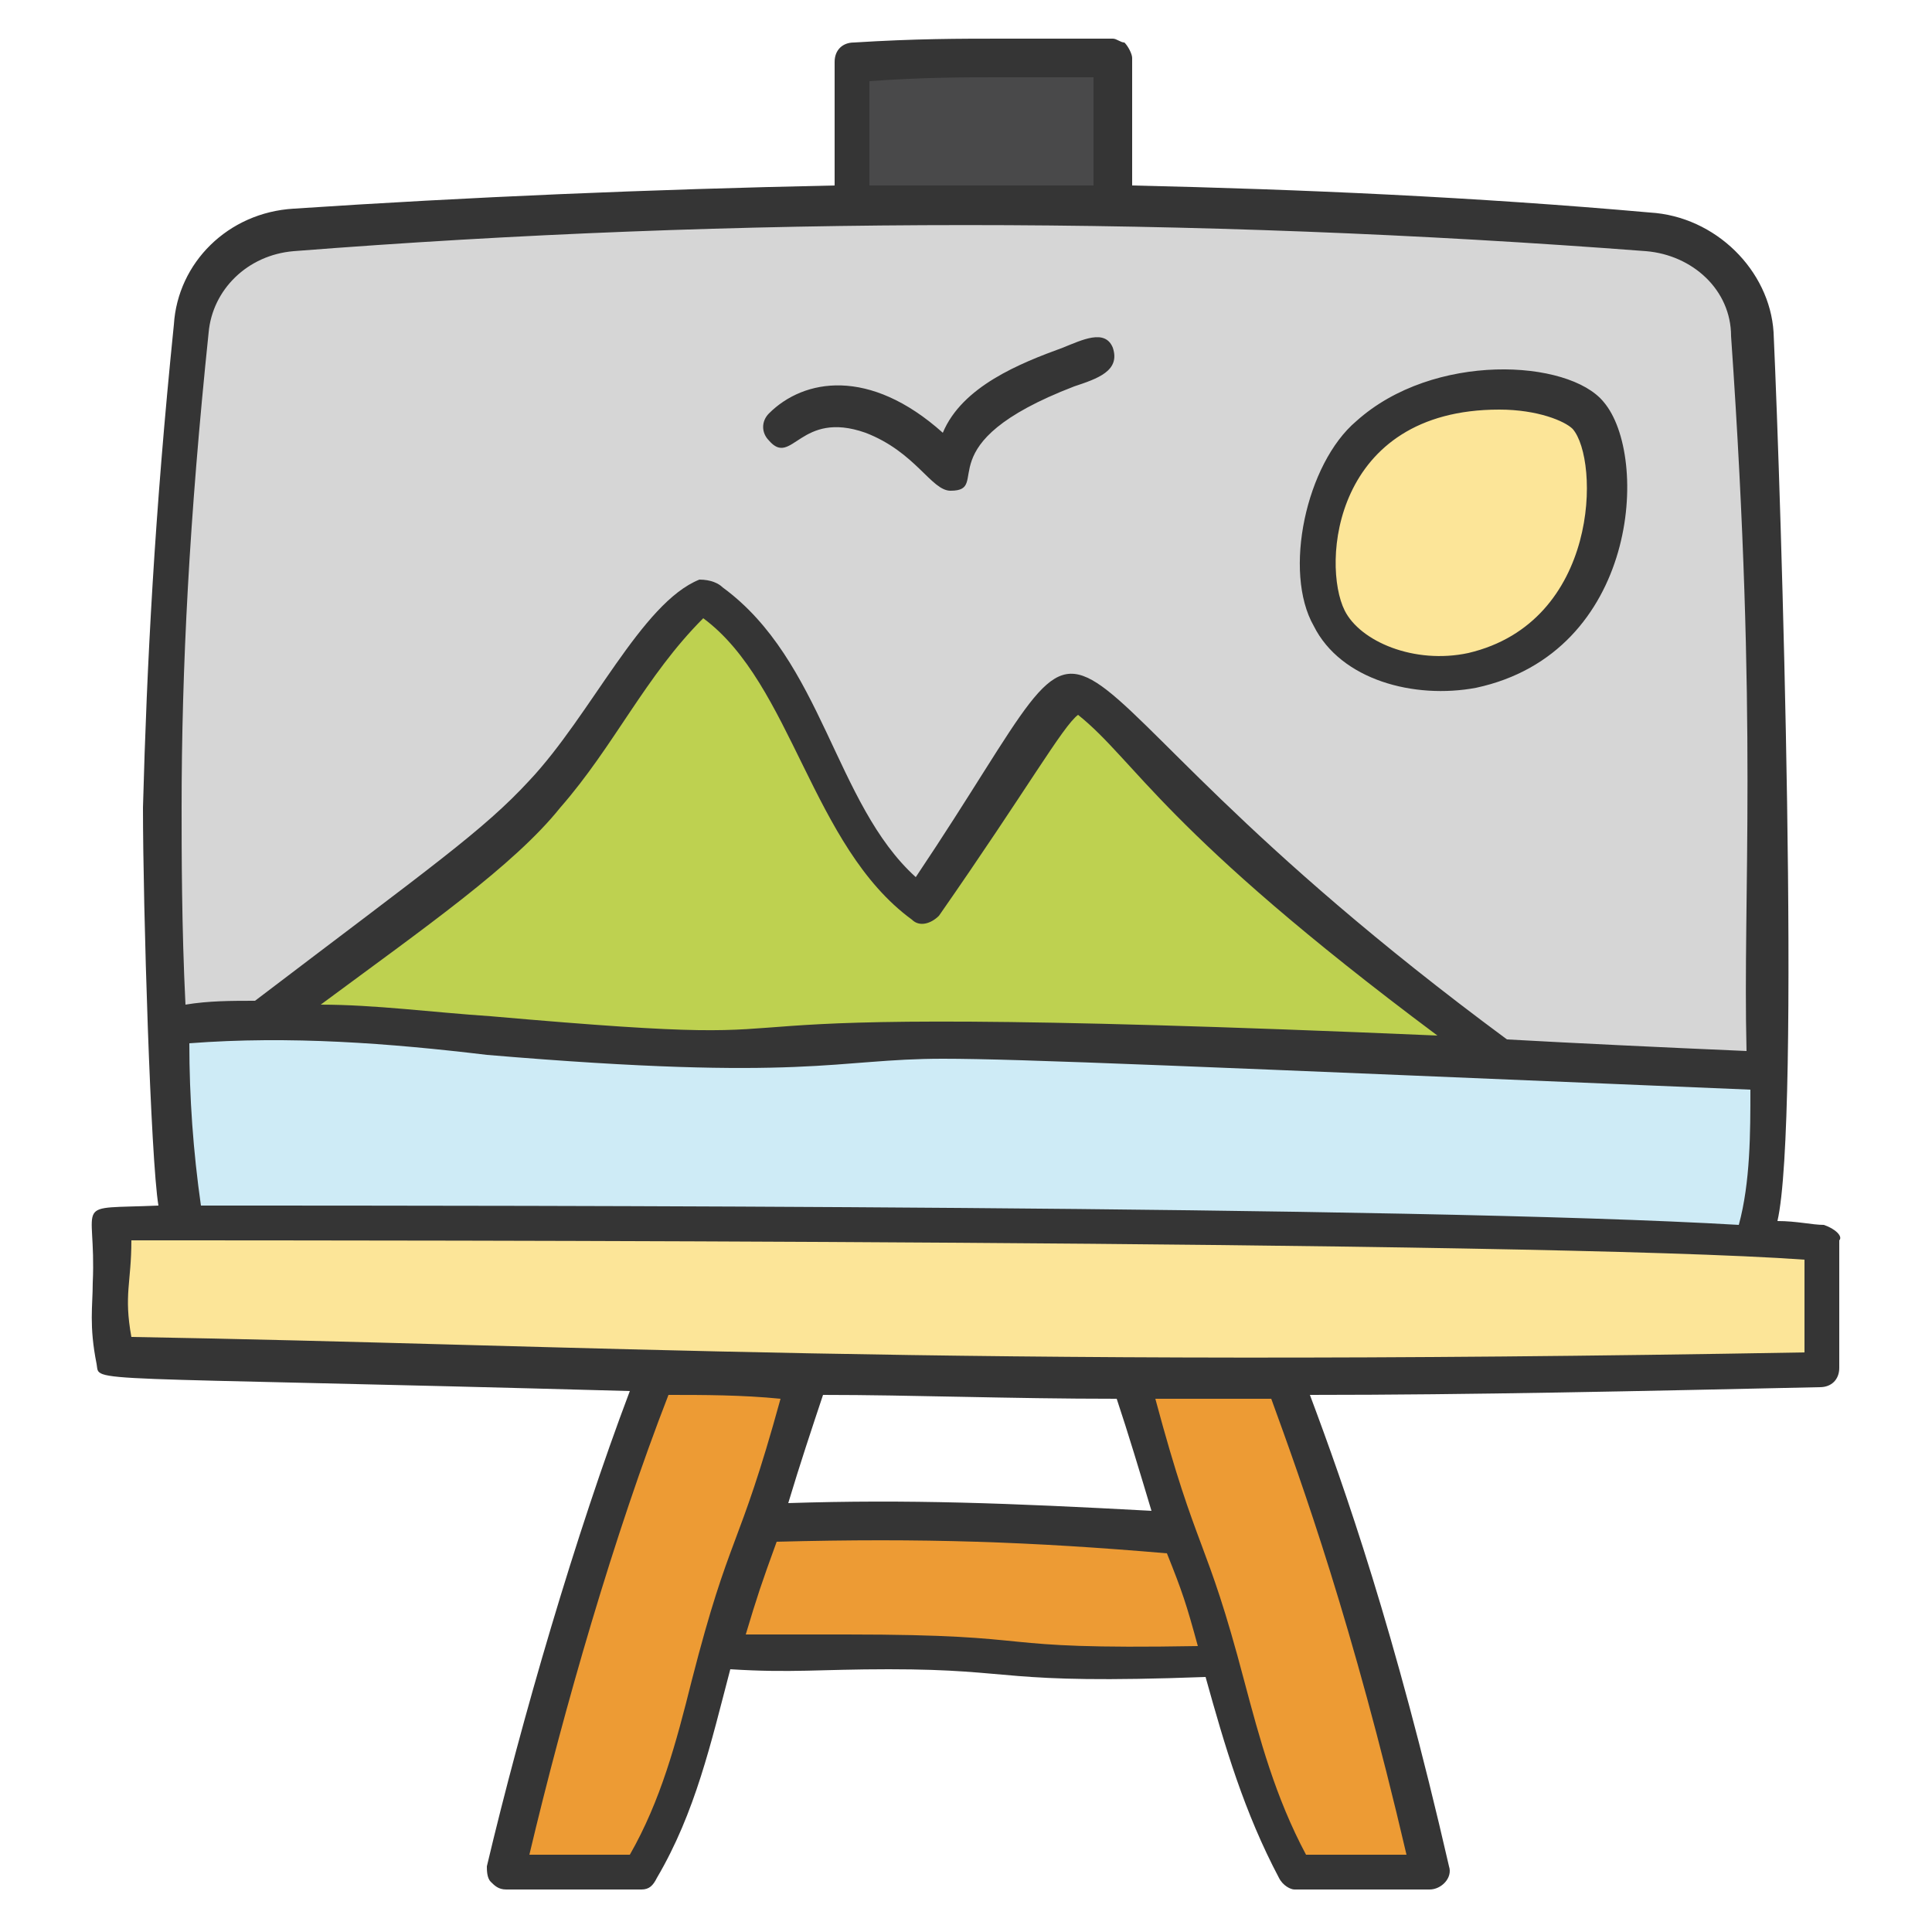 <svg xmlns="http://www.w3.org/2000/svg" enable-background="new 0 0 50 50" viewBox="0 0 50 50"><path fill="#49494A" d="M21.4,12.2h7.5c0-2.2-0.2-5.6-0.2-10.7c-3,0.1-3.5-0.2-6.8,0.1C22.1,6.6,21.7,7.1,21.4,12.2z"/><path fill="#ED9B34" d="M33.7,39.8c-2.6,0.1-6.9-0.8-17-0.3l-0.1,3c2.8,0.6,5.7,0.2,8.5,0.4c5.9,0.4,3.1,0.1,9.3,0.1
				C34.1,41.6,34.2,41.3,33.7,39.8z"/><path fill="#ED9B34" d="M16.6 48.5c1.4-2.6 1.7-5.3 2.7-8 2.3-6.1 2.2-9.1 4.9-14.8l-3.4 0c-2.8 5.4-2.3 5.5-3.2 8.1-.4 1.2-1.2 2.7-2.4 6.5-.8 2.7-1.6 5.4-2.2 8.1L16.6 48.5zM33.5 48.5c-1.4-2.6-1.7-5.3-2.7-8-2.3-6.1-2.2-9.1-4.9-14.8l3.4 0c2.8 5.4 2.3 5.5 3.2 8.1.5 1.6 2.5 5.5 4.5 14.6L33.5 48.5z"/><path fill="#D6D6D6" d="M7.5,6C18.5,5.1,30.2,5,42.6,6c1.4,0.1,2.6,1.2,2.7,2.6c0.3,5.3,0.5,10.7,0.4,16.1
			c-0.1,2.3,0.3,5.4-0.4,7.6c-0.8,2.5-3.2,1.9-10.3,1.8C4.1,33.6,5.7,34,5.1,32.8c-0.8-1.5-0.8-10.9-0.8-11.9
			c0-4.2,0.3-8.3,0.7-12.3C5,7.2,6.1,6.1,7.5,6z"/><path fill="#BED150" d="M5,27.8c6.8-5.1,7.9-5.8,9.1-7.2c1.4-1.5,2.3-3.4,3.7-4.9c0.1-0.1,0.2-0.2,0.3-0.2c0.1,0,0.2,0.1,0.3,0.1
			c2.6,1.9,2.8,5.9,5.4,7.8c3.6-5.4,3.7-6,4.5-5.2c1,0.9,1.8,1.9,2.8,2.8c2.3,2.3,5,4.3,7.7,6.3L5,27.8z"/><path fill="#CEEBF6" d="M35.1,34.2C4.1,33.7,5.7,34,5.1,32.8c-0.7-1.3-0.6-3.1-0.7-6.2c4.9-0.5,9.9,0.7,14.9,0.6
			c7.5-0.2-2.6-0.7,26.5,0.5C45.9,35.5,44.4,34.4,35.1,34.2z"/><path fill="#FCE598" d="M41.1 10.8c.8.9 1 5.7-3 6.6-1.4.3-3.1-.2-3.7-1.3-.7-1.2-.1-3.8 1-4.7C37.2 9.6 40.4 9.9 41.1 10.8zM3 35.2c6.8-.1 17.9.9 44.2.3l0-3.3C40.7 31.7 3 31.7 2.9 31.7 3 33.3 2.6 33.5 3 35.2z"/><path fill="#353535" d="M38.2 17.8c4.2-.9 4.5-6 3.3-7.4-.9-1.1-4.4-1.3-6.4.5-1.3 1.1-1.9 3.9-1.1 5.3C34.7 17.6 36.6 18.1 38.2 17.8zM38.8 10.6c1 0 1.7.3 1.9.5.7.8.7 5-2.7 5.8-1.4.3-2.8-.3-3.2-1.1C34.2 14.6 34.5 10.6 38.8 10.6zM22.4 11.2c1.3.5 1.7 1.5 2.2 1.5 1.1 0-.7-1.2 3.2-2.7.6-.2 1.2-.4 1-1-.2-.5-.8-.2-1.3 0-1.1.4-2.6 1-3.1 2.2-1.9-1.7-3.6-1.4-4.5-.5-.2.2-.2.5 0 .7C20.5 12.1 20.7 10.6 22.4 11.2z"/><path fill="#353535" d="M47.2,31.7c-0.3,0-0.7-0.1-1.2-0.1C46.6,29,46.1,13,45.9,8.6c-0.1-1.6-1.5-3-3.2-3.1
				c-4.5-0.4-9-0.6-13.4-0.7c0-1,0-2.1,0-3.3c0-0.1-0.1-0.3-0.2-0.4C29,1.1,28.9,1,28.8,1c-1.3,0-2.1,0-2.8,0c-1.2,0-2.3,0-3.9,0.1
				c-0.3,0-0.5,0.2-0.5,0.5c0,1.3,0,2.3,0,3.2c-4.8,0.1-9.5,0.3-14,0.6c-1.7,0.1-3,1.4-3.1,3C4,13.3,3.8,17.2,3.7,20.9
				c0,2.6,0.2,9.1,0.4,10.3c-2.3,0.1-1.6-0.2-1.7,2c0,0.6-0.1,1.1,0.1,2.1c0.1,0.5-0.7,0.3,13.8,0.7c-1.4,3.7-2.8,8.5-3.7,12.3
				c0,0.1,0,0.3,0.1,0.4s0.2,0.2,0.4,0.2l3.5,0h0c0.2,0,0.3-0.1,0.4-0.3c1-1.7,1.4-3.5,1.9-5.4c1.6,0.1,2.3,0,4.1,0
				c3.4,0,2.8,0.4,8.2,0.2c0.5,1.8,1,3.5,1.9,5.2c0.1,0.2,0.3,0.3,0.4,0.3h0l3.5,0c0.3,0,0.6-0.3,0.5-0.6c-1.4-6.1-2.7-9.8-3.6-12.2
				c4.2,0,8.6-0.1,13.2-0.2c0.3,0,0.5-0.2,0.5-0.5l0-3.3C47.7,32,47.5,31.8,47.2,31.7z M5.2,31.2C5,29.8,4.9,28.4,4.9,27
				c2.6-0.2,5.2,0,7.7,0.3c8.3,0.7,9,0.1,11.8,0.1c2,0,6.5,0.2,20.9,0.8c0,1.1,0,2.4-0.3,3.5C36.5,31.2,13.3,31.2,5.2,31.2z
				 M12.7,26.3c-1.5-0.1-3-0.3-4.4-0.3c2.7-2,5-3.6,6.2-5.1c1.4-1.6,2.2-3.4,3.7-4.9c2.3,1.7,2.8,5.9,5.4,7.8
				c0.2,0.2,0.5,0.1,0.7-0.1c2.3-3.3,3.2-4.9,3.6-5.2c1.5,1.2,2.2,3,9.3,8.3C13.9,25.8,24.1,27.3,12.7,26.3z M22.5,2.1
				C23.9,2,24.9,2,25.9,2c0.7,0,1.4,0,2.4,0c0,1,0,1.9,0,2.8c-1.9,0-3.9,0-5.8,0C22.5,4,22.5,3.2,22.5,2.1z M4.7,20.9
				c0-3.6,0.2-7.5,0.7-12.3c0.1-1.1,1-2,2.2-2.1c11.5-0.9,23.2-0.9,35,0c1.2,0.1,2.2,1,2.2,2.2c0.7,10.1,0.3,14.4,0.4,18.5
				c-2.3-0.1-4.4-0.2-6.2-0.3c-13.8-10.2-9.4-13-15.3-4.2c-2.1-1.9-2.4-5.6-5-7.5c-0.1-0.1-0.3-0.2-0.6-0.2
				c-1.5,0.6-2.8,3.5-4.4,5.2c-1.2,1.3-2.5,2.2-7.1,5.7c-0.6,0-1.2,0-1.8,0.1C4.7,24,4.7,22,4.7,20.9z M17.9,43.5
				c-0.4,1.6-0.8,3.1-1.6,4.5l-2.6,0c0.9-3.8,2.2-8.3,3.6-11.9c0.9,0,1.9,0,2.9,0.1C19.1,40.2,18.9,39.6,17.9,43.5z M21.9,42.3
				c-0.9,0-1.7,0-2.6,0c0.3-1,0.4-1.3,0.8-2.4c3.8-0.1,6.6,0,10.1,0.3c0.4,1,0.5,1.3,0.8,2.4C25.3,42.7,27.3,42.3,21.9,42.3z
				 M20.4,38.9c0.3-1,0.6-1.9,0.9-2.8c2.3,0,4.8,0.1,7.6,0.1c0.3,0.9,0.6,1.9,0.9,2.9C26.1,38.9,23.5,38.8,20.4,38.9z M36.4,48
				l-2.6,0c-0.8-1.5-1.2-3-1.6-4.5c-1-3.8-1.2-3.2-2.3-7.3c2.2,0,2.3,0,3,0C33.7,38.4,35,42,36.4,48z M46.7,35
				c-22.4,0.4-31.7-0.2-43.3-0.4c-0.2-1.1,0-1.4,0-2.5c6.4,0,36.3,0,43.3,0.5L46.7,35z"/></svg>